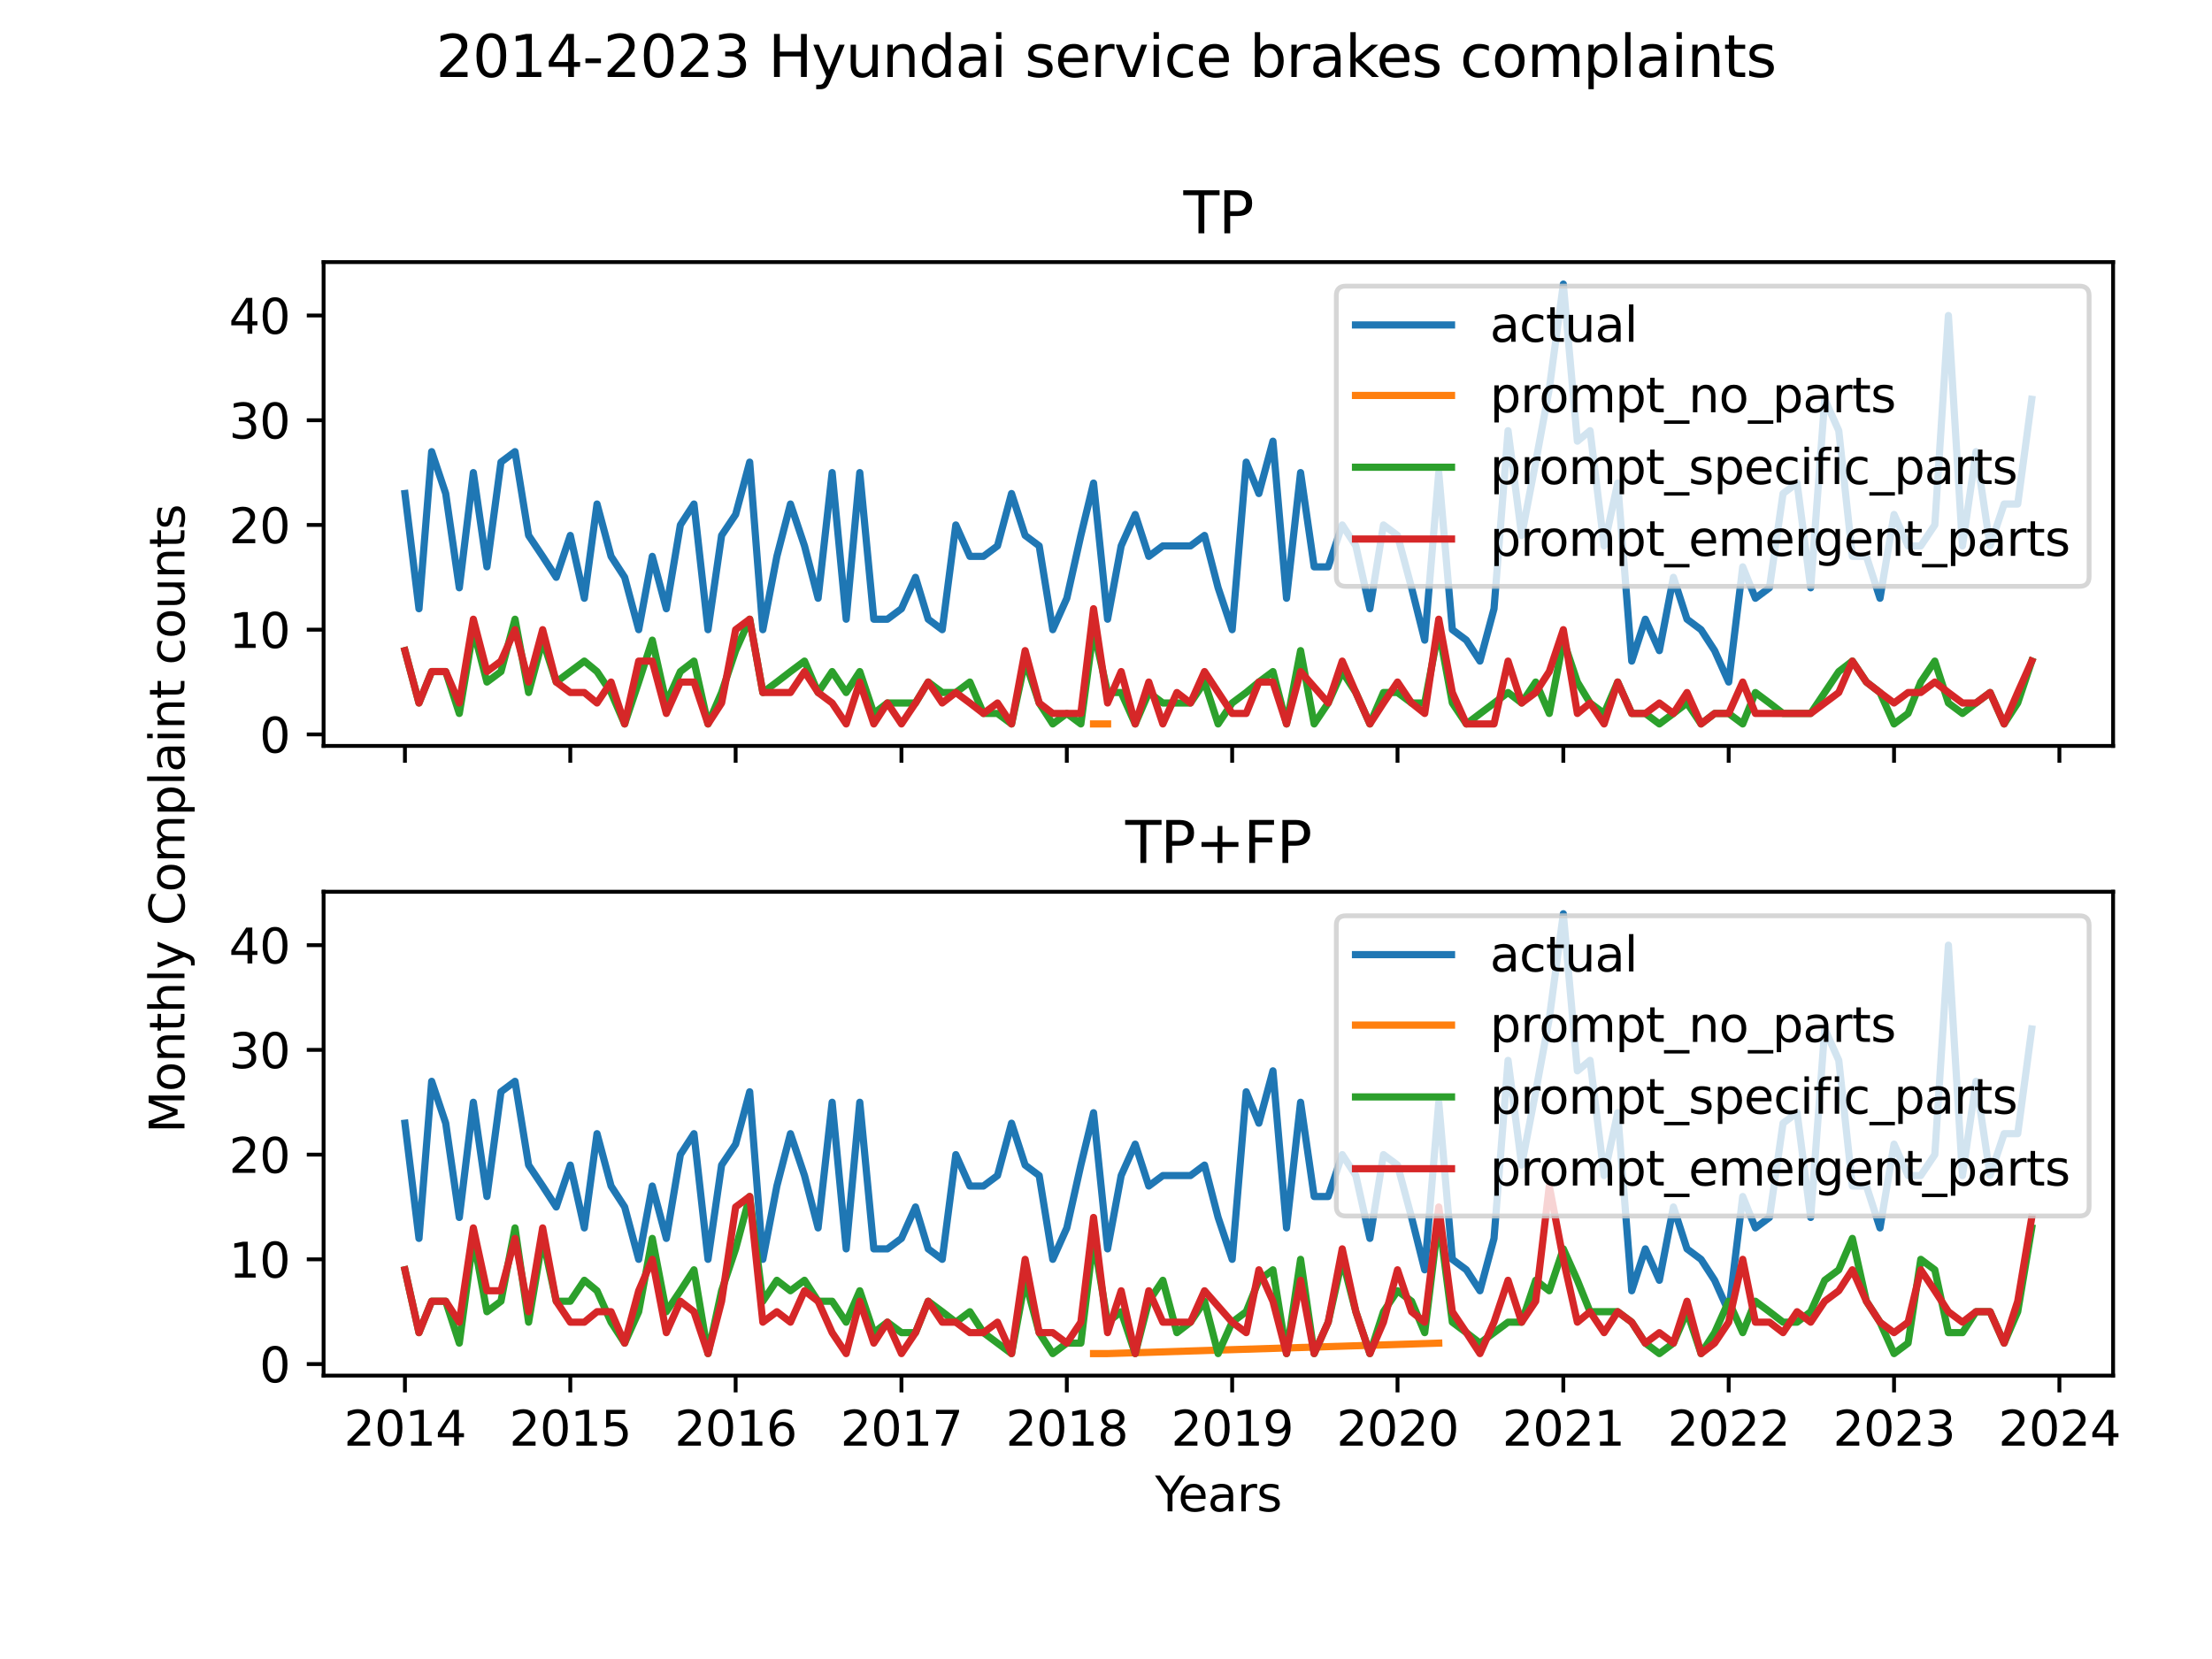 <?xml version="1.0" encoding="utf-8" standalone="no"?>
<!DOCTYPE svg PUBLIC "-//W3C//DTD SVG 1.1//EN"
  "http://www.w3.org/Graphics/SVG/1.1/DTD/svg11.dtd">
<svg xmlns:xlink="http://www.w3.org/1999/xlink" width="460.8pt" height="345.6pt" viewBox="0 0 460.8 345.6" xmlns="http://www.w3.org/2000/svg" version="1.1">
 <defs>
  <style type="text/css">*{stroke-linejoin: round; stroke-linecap: butt}</style>
 </defs>
 <g id="figure_1">
  <g id="patch_1">
   <path d="M 0 345.6 
L 460.8 345.6 
L 460.8 0 
L 0 0 
z
" style="fill: #ffffff"/>
  </g>
  <g id="axes_1">
   <g id="patch_2">
    <path d="M 67.41 155.39 
L 440.198 155.39 
L 440.198 54.6 
L 67.41 54.6 
z
" style="fill: #ffffff"/>
   </g>
   <g id="matplotlib.axis_1">
    <g id="xtick_1">
     <g id="line2d_1">
      <defs>
       <path id="m5550941432" d="M 0 0 
L 0 3.5 
" style="stroke: #000000; stroke-width: 0.8"/>
      </defs>
      <g>
       <use xlink:href="#m5550941432" x="84.355" y="155.39" style="stroke: #000000; stroke-width: 0.8"/>
      </g>
     </g>
    </g>
    <g id="xtick_2">
     <g id="line2d_2">
      <g>
       <use xlink:href="#m5550941432" x="118.802" y="155.39" style="stroke: #000000; stroke-width: 0.8"/>
      </g>
     </g>
    </g>
    <g id="xtick_3">
     <g id="line2d_3">
      <g>
       <use xlink:href="#m5550941432" x="153.248" y="155.39" style="stroke: #000000; stroke-width: 0.8"/>
      </g>
     </g>
    </g>
    <g id="xtick_4">
     <g id="line2d_4">
      <g>
       <use xlink:href="#m5550941432" x="187.789" y="155.39" style="stroke: #000000; stroke-width: 0.8"/>
      </g>
     </g>
    </g>
    <g id="xtick_5">
     <g id="line2d_5">
      <g>
       <use xlink:href="#m5550941432" x="222.236" y="155.39" style="stroke: #000000; stroke-width: 0.8"/>
      </g>
     </g>
    </g>
    <g id="xtick_6">
     <g id="line2d_6">
      <g>
       <use xlink:href="#m5550941432" x="256.682" y="155.39" style="stroke: #000000; stroke-width: 0.8"/>
      </g>
     </g>
    </g>
    <g id="xtick_7">
     <g id="line2d_7">
      <g>
       <use xlink:href="#m5550941432" x="291.129" y="155.39" style="stroke: #000000; stroke-width: 0.8"/>
      </g>
     </g>
    </g>
    <g id="xtick_8">
     <g id="line2d_8">
      <g>
       <use xlink:href="#m5550941432" x="325.67" y="155.39" style="stroke: #000000; stroke-width: 0.8"/>
      </g>
     </g>
    </g>
    <g id="xtick_9">
     <g id="line2d_9">
      <g>
       <use xlink:href="#m5550941432" x="360.117" y="155.39" style="stroke: #000000; stroke-width: 0.8"/>
      </g>
     </g>
    </g>
    <g id="xtick_10">
     <g id="line2d_10">
      <g>
       <use xlink:href="#m5550941432" x="394.563" y="155.39" style="stroke: #000000; stroke-width: 0.8"/>
      </g>
     </g>
    </g>
    <g id="xtick_11">
     <g id="line2d_11">
      <g>
       <use xlink:href="#m5550941432" x="429.01" y="155.39" style="stroke: #000000; stroke-width: 0.8"/>
      </g>
     </g>
    </g>
   </g>
   <g id="matplotlib.axis_2">
    <g id="ytick_1">
     <g id="line2d_12">
      <defs>
       <path id="mb5e0b2688e" d="M 0 0 
L -3.5 0 
" style="stroke: #000000; stroke-width: 0.8"/>
      </defs>
      <g>
       <use xlink:href="#mb5e0b2688e" x="67.41" y="152.99" style="stroke: #000000; stroke-width: 0.8"/>
      </g>
     </g>
     <g id="text_1">
      <!-- 0 -->
      <g transform="translate(54.047 156.789) scale(0.1 -0.1)">
       <defs>
        <path id="DejaVuSans-30" d="M 2034 4250 
Q 1547 4250 1301 3770 
Q 1056 3291 1056 2328 
Q 1056 1369 1301 889 
Q 1547 409 2034 409 
Q 2525 409 2770 889 
Q 3016 1369 3016 2328 
Q 3016 3291 2770 3770 
Q 2525 4250 2034 4250 
z
M 2034 4750 
Q 2819 4750 3233 4129 
Q 3647 3509 3647 2328 
Q 3647 1150 3233 529 
Q 2819 -91 2034 -91 
Q 1250 -91 836 529 
Q 422 1150 422 2328 
Q 422 3509 836 4129 
Q 1250 4750 2034 4750 
z
" transform="scale(0.016)"/>
       </defs>
       <use xlink:href="#DejaVuSans-30"/>
      </g>
     </g>
    </g>
    <g id="ytick_2">
     <g id="line2d_13">
      <g>
       <use xlink:href="#mb5e0b2688e" x="67.41" y="131.174" style="stroke: #000000; stroke-width: 0.8"/>
      </g>
     </g>
     <g id="text_2">
      <!-- 10 -->
      <g transform="translate(47.685 134.973) scale(0.1 -0.1)">
       <defs>
        <path id="DejaVuSans-31" d="M 794 531 
L 1825 531 
L 1825 4091 
L 703 3866 
L 703 4441 
L 1819 4666 
L 2450 4666 
L 2450 531 
L 3481 531 
L 3481 0 
L 794 0 
L 794 531 
z
" transform="scale(0.016)"/>
       </defs>
       <use xlink:href="#DejaVuSans-31"/>
       <use xlink:href="#DejaVuSans-30" x="63.623"/>
      </g>
     </g>
    </g>
    <g id="ytick_3">
     <g id="line2d_14">
      <g>
       <use xlink:href="#mb5e0b2688e" x="67.41" y="109.358" style="stroke: #000000; stroke-width: 0.8"/>
      </g>
     </g>
     <g id="text_3">
      <!-- 20 -->
      <g transform="translate(47.685 113.157) scale(0.1 -0.1)">
       <defs>
        <path id="DejaVuSans-32" d="M 1228 531 
L 3431 531 
L 3431 0 
L 469 0 
L 469 531 
Q 828 903 1448 1529 
Q 2069 2156 2228 2338 
Q 2531 2678 2651 2914 
Q 2772 3150 2772 3378 
Q 2772 3750 2511 3984 
Q 2250 4219 1831 4219 
Q 1534 4219 1204 4116 
Q 875 4013 500 3803 
L 500 4441 
Q 881 4594 1212 4672 
Q 1544 4750 1819 4750 
Q 2544 4750 2975 4387 
Q 3406 4025 3406 3419 
Q 3406 3131 3298 2873 
Q 3191 2616 2906 2266 
Q 2828 2175 2409 1742 
Q 1991 1309 1228 531 
z
" transform="scale(0.016)"/>
       </defs>
       <use xlink:href="#DejaVuSans-32"/>
       <use xlink:href="#DejaVuSans-30" x="63.623"/>
      </g>
     </g>
    </g>
    <g id="ytick_4">
     <g id="line2d_15">
      <g>
       <use xlink:href="#mb5e0b2688e" x="67.41" y="87.542" style="stroke: #000000; stroke-width: 0.8"/>
      </g>
     </g>
     <g id="text_4">
      <!-- 30 -->
      <g transform="translate(47.685 91.341) scale(0.1 -0.1)">
       <defs>
        <path id="DejaVuSans-33" d="M 2597 2516 
Q 3050 2419 3304 2112 
Q 3559 1806 3559 1356 
Q 3559 666 3084 287 
Q 2609 -91 1734 -91 
Q 1441 -91 1130 -33 
Q 819 25 488 141 
L 488 750 
Q 750 597 1062 519 
Q 1375 441 1716 441 
Q 2309 441 2620 675 
Q 2931 909 2931 1356 
Q 2931 1769 2642 2001 
Q 2353 2234 1838 2234 
L 1294 2234 
L 1294 2753 
L 1863 2753 
Q 2328 2753 2575 2939 
Q 2822 3125 2822 3475 
Q 2822 3834 2567 4026 
Q 2313 4219 1838 4219 
Q 1578 4219 1281 4162 
Q 984 4106 628 3988 
L 628 4550 
Q 988 4650 1302 4700 
Q 1616 4750 1894 4750 
Q 2613 4750 3031 4423 
Q 3450 4097 3450 3541 
Q 3450 3153 3228 2886 
Q 3006 2619 2597 2516 
z
" transform="scale(0.016)"/>
       </defs>
       <use xlink:href="#DejaVuSans-33"/>
       <use xlink:href="#DejaVuSans-30" x="63.623"/>
      </g>
     </g>
    </g>
    <g id="ytick_5">
     <g id="line2d_16">
      <g>
       <use xlink:href="#mb5e0b2688e" x="67.41" y="65.726" style="stroke: #000000; stroke-width: 0.8"/>
      </g>
     </g>
     <g id="text_5">
      <!-- 40 -->
      <g transform="translate(47.685 69.525) scale(0.1 -0.1)">
       <defs>
        <path id="DejaVuSans-34" d="M 2419 4116 
L 825 1625 
L 2419 1625 
L 2419 4116 
z
M 2253 4666 
L 3047 4666 
L 3047 1625 
L 3713 1625 
L 3713 1100 
L 3047 1100 
L 3047 0 
L 2419 0 
L 2419 1100 
L 313 1100 
L 313 1709 
L 2253 4666 
z
" transform="scale(0.016)"/>
       </defs>
       <use xlink:href="#DejaVuSans-34"/>
       <use xlink:href="#DejaVuSans-30" x="63.623"/>
      </g>
     </g>
    </g>
   </g>
   <g id="line2d_17">
    <path d="M 84.355 102.813 
L 87.281 126.811 
L 89.923 94.087 
L 92.849 102.813 
L 95.68 122.448 
L 98.605 98.45 
L 101.437 118.085 
L 104.362 96.269 
L 107.288 94.087 
L 110.119 111.54 
L 113.045 115.903 
L 115.876 120.266 
L 118.802 111.54 
L 121.727 124.629 
L 124.37 104.995 
L 127.295 115.903 
L 130.126 120.266 
L 133.052 131.174 
L 135.883 115.903 
L 138.809 126.811 
L 141.734 109.358 
L 144.566 104.995 
L 147.491 131.174 
L 150.323 111.54 
L 153.248 107.177 
L 156.174 96.269 
L 158.911 131.174 
L 161.836 115.903 
L 164.667 104.995 
L 167.593 113.721 
L 170.424 124.629 
L 173.35 98.45 
L 176.275 128.993 
L 179.107 98.45 
L 182.032 128.993 
L 184.864 128.993 
L 187.789 126.811 
L 190.715 120.266 
L 193.357 128.993 
L 196.283 131.174 
L 199.114 109.358 
L 202.04 115.903 
L 204.871 115.903 
L 207.796 113.721 
L 210.722 102.813 
L 213.553 111.54 
L 216.479 113.721 
L 219.31 131.174 
L 222.236 124.629 
L 225.161 111.54 
L 227.804 100.632 
L 230.729 128.993 
L 233.561 113.721 
L 236.486 107.177 
L 239.317 115.903 
L 242.243 113.721 
L 245.169 113.721 
L 248 113.721 
L 250.926 111.54 
L 253.757 122.448 
L 256.682 131.174 
L 259.608 96.269 
L 262.25 102.813 
L 265.176 91.905 
L 268.007 124.629 
L 270.933 98.45 
L 273.764 118.085 
L 276.69 118.085 
L 279.615 109.358 
L 282.447 113.721 
L 285.372 126.811 
L 288.203 109.358 
L 291.129 111.54 
L 294.055 122.448 
L 296.791 133.356 
L 299.717 98.45 
L 302.548 131.174 
L 305.474 133.356 
L 308.305 137.719 
L 311.231 126.811 
L 314.156 89.724 
L 316.988 111.54 
L 319.913 96.269 
L 322.744 80.997 
L 325.67 59.181 
L 328.596 91.905 
L 331.238 89.724 
L 334.164 113.721 
L 336.995 100.632 
L 339.92 137.719 
L 342.752 128.993 
L 345.677 135.537 
L 348.603 120.266 
L 351.434 128.993 
L 354.36 131.174 
L 357.191 135.537 
L 360.117 142.082 
L 363.042 118.085 
L 365.685 124.629 
L 368.61 122.448 
L 371.441 102.813 
L 374.367 100.632 
L 377.198 122.448 
L 380.124 83.179 
L 383.05 89.724 
L 385.881 115.903 
L 388.806 115.903 
L 391.638 124.629 
L 394.563 107.177 
L 397.489 113.721 
L 400.131 113.721 
L 403.057 109.358 
L 405.888 65.726 
L 408.814 113.721 
L 411.645 94.087 
L 414.571 113.721 
L 417.496 104.995 
L 420.327 104.995 
L 423.253 83.179 
" clip-path="url(#pfc7f8d6945)" style="fill: none; stroke: #1f77b4; stroke-width: 1.5; stroke-linecap: square"/>
   </g>
   <g id="line2d_18">
    <path d="M 227.804 150.809 
L 230.729 150.809 
" clip-path="url(#pfc7f8d6945)" style="fill: none; stroke: #ff7f0e; stroke-width: 1.5; stroke-linecap: square"/>
   </g>
   <g id="line2d_19">
    <path d="M 84.355 135.537 
L 87.281 146.445 
L 89.923 139.901 
L 92.849 139.901 
L 95.68 148.627 
L 98.605 131.174 
L 101.437 142.082 
L 104.362 139.901 
L 107.288 128.993 
L 110.119 144.264 
L 113.045 133.356 
L 115.876 142.082 
L 118.802 139.901 
L 121.727 137.719 
L 124.37 139.901 
L 127.295 144.264 
L 130.126 150.809 
L 133.052 142.082 
L 135.883 133.356 
L 138.809 146.445 
L 141.734 139.901 
L 144.566 137.719 
L 147.491 150.809 
L 150.323 144.264 
L 153.248 135.537 
L 156.174 128.993 
L 158.911 144.264 
L 161.836 142.082 
L 164.667 139.901 
L 167.593 137.719 
L 170.424 144.264 
L 173.35 139.901 
L 176.275 144.264 
L 179.107 139.901 
L 182.032 148.627 
L 184.864 146.445 
L 187.789 146.445 
L 190.715 146.445 
L 193.357 142.082 
L 196.283 144.264 
L 199.114 144.264 
L 202.04 142.082 
L 204.871 148.627 
L 207.796 148.627 
L 210.722 150.809 
L 213.553 137.719 
L 216.479 146.445 
L 219.31 150.809 
L 222.236 148.627 
L 225.161 150.809 
L 227.804 131.174 
L 230.729 144.264 
L 233.561 144.264 
L 236.486 150.809 
L 239.317 144.264 
L 242.243 146.445 
L 245.169 146.445 
L 248 146.445 
L 250.926 142.082 
L 253.757 150.809 
L 256.682 146.445 
L 259.608 144.264 
L 262.25 142.082 
L 265.176 139.901 
L 268.007 150.809 
L 270.933 135.537 
L 273.764 150.809 
L 276.69 146.445 
L 279.615 139.901 
L 282.447 144.264 
L 285.372 150.809 
L 288.203 144.264 
L 291.129 144.264 
L 294.055 146.445 
L 296.791 146.445 
L 299.717 131.174 
L 302.548 146.445 
L 305.474 150.809 
L 314.156 144.264 
L 316.988 146.445 
L 319.913 142.082 
L 322.744 148.627 
L 325.67 133.356 
L 328.596 142.082 
L 331.238 146.445 
L 334.164 148.627 
L 336.995 142.082 
L 339.92 148.627 
L 342.752 148.627 
L 345.677 150.809 
L 348.603 148.627 
L 351.434 146.445 
L 354.36 150.809 
L 357.191 148.627 
L 360.117 148.627 
L 363.042 150.809 
L 365.685 144.264 
L 368.61 146.445 
L 371.441 148.627 
L 374.367 148.627 
L 377.198 148.627 
L 380.124 144.264 
L 383.05 139.901 
L 385.881 137.719 
L 388.806 142.082 
L 391.638 144.264 
L 394.563 150.809 
L 397.489 148.627 
L 400.131 142.082 
L 403.057 137.719 
L 405.888 146.445 
L 408.814 148.627 
L 411.645 146.445 
L 414.571 144.264 
L 417.496 150.809 
L 420.327 146.445 
L 423.253 137.719 
" clip-path="url(#pfc7f8d6945)" style="fill: none; stroke: #2ca02c; stroke-width: 1.5; stroke-linecap: square"/>
   </g>
   <g id="line2d_20">
    <path d="M 84.355 135.537 
L 87.281 146.445 
L 89.923 139.901 
L 92.849 139.901 
L 95.68 146.445 
L 98.605 128.993 
L 101.437 139.901 
L 104.362 137.719 
L 107.288 131.174 
L 110.119 142.082 
L 113.045 131.174 
L 115.876 142.082 
L 118.802 144.264 
L 121.727 144.264 
L 124.37 146.445 
L 127.295 142.082 
L 130.126 150.809 
L 133.052 137.719 
L 135.883 137.719 
L 138.809 148.627 
L 141.734 142.082 
L 144.566 142.082 
L 147.491 150.809 
L 150.323 146.445 
L 153.248 131.174 
L 156.174 128.993 
L 158.911 144.264 
L 161.836 144.264 
L 164.667 144.264 
L 167.593 139.901 
L 170.424 144.264 
L 173.35 146.445 
L 176.275 150.809 
L 179.107 142.082 
L 182.032 150.809 
L 184.864 146.445 
L 187.789 150.809 
L 190.715 146.445 
L 193.357 142.082 
L 196.283 146.445 
L 199.114 144.264 
L 202.04 146.445 
L 204.871 148.627 
L 207.796 146.445 
L 210.722 150.809 
L 213.553 135.537 
L 216.479 146.445 
L 219.31 148.627 
L 222.236 148.627 
L 225.161 148.627 
L 227.804 126.811 
L 230.729 146.445 
L 233.561 139.901 
L 236.486 150.809 
L 239.317 142.082 
L 242.243 150.809 
L 245.169 144.264 
L 248 146.445 
L 250.926 139.901 
L 256.682 148.627 
L 259.608 148.627 
L 262.25 142.082 
L 265.176 142.082 
L 268.007 150.809 
L 270.933 139.901 
L 276.69 146.445 
L 279.615 137.719 
L 282.447 144.264 
L 285.372 150.809 
L 288.203 146.445 
L 291.129 142.082 
L 294.055 146.445 
L 296.791 148.627 
L 299.717 128.993 
L 302.548 144.264 
L 305.474 150.809 
L 311.231 150.809 
L 314.156 137.719 
L 316.988 146.445 
L 319.913 144.264 
L 322.744 139.901 
L 325.67 131.174 
L 328.596 148.627 
L 331.238 146.445 
L 334.164 150.809 
L 336.995 142.082 
L 339.92 148.627 
L 342.752 148.627 
L 345.677 146.445 
L 348.603 148.627 
L 351.434 144.264 
L 354.36 150.809 
L 357.191 148.627 
L 360.117 148.627 
L 363.042 142.082 
L 365.685 148.627 
L 368.61 148.627 
L 371.441 148.627 
L 374.367 148.627 
L 377.198 148.627 
L 380.124 146.445 
L 383.05 144.264 
L 385.881 137.719 
L 388.806 142.082 
L 391.638 144.264 
L 394.563 146.445 
L 397.489 144.264 
L 400.131 144.264 
L 403.057 142.082 
L 405.888 144.264 
L 408.814 146.445 
L 411.645 146.445 
L 414.571 144.264 
L 417.496 150.809 
L 420.327 144.264 
L 423.253 137.719 
" clip-path="url(#pfc7f8d6945)" style="fill: none; stroke: #d62728; stroke-width: 1.5; stroke-linecap: square"/>
   </g>
   <g id="patch_3">
    <path d="M 67.41 155.39 
L 67.41 54.6 
" style="fill: none; stroke: #000000; stroke-width: 0.8; stroke-linejoin: miter; stroke-linecap: square"/>
   </g>
   <g id="patch_4">
    <path d="M 440.198 155.39 
L 440.198 54.6 
" style="fill: none; stroke: #000000; stroke-width: 0.8; stroke-linejoin: miter; stroke-linecap: square"/>
   </g>
   <g id="patch_5">
    <path d="M 67.41 155.39 
L 440.198 155.39 
" style="fill: none; stroke: #000000; stroke-width: 0.8; stroke-linejoin: miter; stroke-linecap: square"/>
   </g>
   <g id="patch_6">
    <path d="M 67.41 54.6 
L 440.198 54.6 
" style="fill: none; stroke: #000000; stroke-width: 0.8; stroke-linejoin: miter; stroke-linecap: square"/>
   </g>
   <g id="text_6">
    <!-- TP -->
    <g transform="translate(246.521 48.6) scale(0.12 -0.12)">
     <defs>
      <path id="DejaVuSans-54" d="M -19 4666 
L 3928 4666 
L 3928 4134 
L 2272 4134 
L 2272 0 
L 1638 0 
L 1638 4134 
L -19 4134 
L -19 4666 
z
" transform="scale(0.016)"/>
      <path id="DejaVuSans-50" d="M 1259 4147 
L 1259 2394 
L 2053 2394 
Q 2494 2394 2734 2622 
Q 2975 2850 2975 3272 
Q 2975 3691 2734 3919 
Q 2494 4147 2053 4147 
L 1259 4147 
z
M 628 4666 
L 2053 4666 
Q 2838 4666 3239 4311 
Q 3641 3956 3641 3272 
Q 3641 2581 3239 2228 
Q 2838 1875 2053 1875 
L 1259 1875 
L 1259 0 
L 628 0 
L 628 4666 
z
" transform="scale(0.016)"/>
     </defs>
     <use xlink:href="#DejaVuSans-54"/>
     <use xlink:href="#DejaVuSans-50" x="61.084"/>
    </g>
   </g>
   <g id="legend_1">
    <g id="patch_7">
     <path d="M 280.376 122.147 
L 433.198 122.147 
Q 435.198 122.147 435.198 120.147 
L 435.198 61.6 
Q 435.198 59.6 433.198 59.6 
L 280.376 59.6 
Q 278.376 59.6 278.376 61.6 
L 278.376 120.147 
Q 278.376 122.147 280.376 122.147 
z
" style="fill: #ffffff; opacity: 0.8; stroke: #cccccc; stroke-linejoin: miter"/>
    </g>
    <g id="line2d_21">
     <path d="M 282.376 67.698 
L 292.376 67.698 
L 302.376 67.698 
" style="fill: none; stroke: #1f77b4; stroke-width: 1.5; stroke-linecap: square"/>
    </g>
    <g id="text_7">
     <!-- actual -->
     <g transform="translate(310.376 71.198) scale(0.1 -0.1)">
      <defs>
       <path id="DejaVuSans-61" d="M 2194 1759 
Q 1497 1759 1228 1600 
Q 959 1441 959 1056 
Q 959 750 1161 570 
Q 1363 391 1709 391 
Q 2188 391 2477 730 
Q 2766 1069 2766 1631 
L 2766 1759 
L 2194 1759 
z
M 3341 1997 
L 3341 0 
L 2766 0 
L 2766 531 
Q 2569 213 2275 61 
Q 1981 -91 1556 -91 
Q 1019 -91 701 211 
Q 384 513 384 1019 
Q 384 1609 779 1909 
Q 1175 2209 1959 2209 
L 2766 2209 
L 2766 2266 
Q 2766 2663 2505 2880 
Q 2244 3097 1772 3097 
Q 1472 3097 1187 3025 
Q 903 2953 641 2809 
L 641 3341 
Q 956 3463 1253 3523 
Q 1550 3584 1831 3584 
Q 2591 3584 2966 3190 
Q 3341 2797 3341 1997 
z
" transform="scale(0.016)"/>
       <path id="DejaVuSans-63" d="M 3122 3366 
L 3122 2828 
Q 2878 2963 2633 3030 
Q 2388 3097 2138 3097 
Q 1578 3097 1268 2742 
Q 959 2388 959 1747 
Q 959 1106 1268 751 
Q 1578 397 2138 397 
Q 2388 397 2633 464 
Q 2878 531 3122 666 
L 3122 134 
Q 2881 22 2623 -34 
Q 2366 -91 2075 -91 
Q 1284 -91 818 406 
Q 353 903 353 1747 
Q 353 2603 823 3093 
Q 1294 3584 2113 3584 
Q 2378 3584 2631 3529 
Q 2884 3475 3122 3366 
z
" transform="scale(0.016)"/>
       <path id="DejaVuSans-74" d="M 1172 4494 
L 1172 3500 
L 2356 3500 
L 2356 3053 
L 1172 3053 
L 1172 1153 
Q 1172 725 1289 603 
Q 1406 481 1766 481 
L 2356 481 
L 2356 0 
L 1766 0 
Q 1100 0 847 248 
Q 594 497 594 1153 
L 594 3053 
L 172 3053 
L 172 3500 
L 594 3500 
L 594 4494 
L 1172 4494 
z
" transform="scale(0.016)"/>
       <path id="DejaVuSans-75" d="M 544 1381 
L 544 3500 
L 1119 3500 
L 1119 1403 
Q 1119 906 1312 657 
Q 1506 409 1894 409 
Q 2359 409 2629 706 
Q 2900 1003 2900 1516 
L 2900 3500 
L 3475 3500 
L 3475 0 
L 2900 0 
L 2900 538 
Q 2691 219 2414 64 
Q 2138 -91 1772 -91 
Q 1169 -91 856 284 
Q 544 659 544 1381 
z
M 1991 3584 
L 1991 3584 
z
" transform="scale(0.016)"/>
       <path id="DejaVuSans-6c" d="M 603 4863 
L 1178 4863 
L 1178 0 
L 603 0 
L 603 4863 
z
" transform="scale(0.016)"/>
      </defs>
      <use xlink:href="#DejaVuSans-61"/>
      <use xlink:href="#DejaVuSans-63" x="61.279"/>
      <use xlink:href="#DejaVuSans-74" x="116.26"/>
      <use xlink:href="#DejaVuSans-75" x="155.469"/>
      <use xlink:href="#DejaVuSans-61" x="218.848"/>
      <use xlink:href="#DejaVuSans-6c" x="280.127"/>
     </g>
    </g>
    <g id="line2d_22">
     <path d="M 282.376 82.377 
L 292.376 82.377 
L 302.376 82.377 
" style="fill: none; stroke: #ff7f0e; stroke-width: 1.5; stroke-linecap: square"/>
    </g>
    <g id="text_8">
     <!-- prompt_no_parts -->
     <g transform="translate(310.376 85.877) scale(0.1 -0.1)">
      <defs>
       <path id="DejaVuSans-70" d="M 1159 525 
L 1159 -1331 
L 581 -1331 
L 581 3500 
L 1159 3500 
L 1159 2969 
Q 1341 3281 1617 3432 
Q 1894 3584 2278 3584 
Q 2916 3584 3314 3078 
Q 3713 2572 3713 1747 
Q 3713 922 3314 415 
Q 2916 -91 2278 -91 
Q 1894 -91 1617 61 
Q 1341 213 1159 525 
z
M 3116 1747 
Q 3116 2381 2855 2742 
Q 2594 3103 2138 3103 
Q 1681 3103 1420 2742 
Q 1159 2381 1159 1747 
Q 1159 1113 1420 752 
Q 1681 391 2138 391 
Q 2594 391 2855 752 
Q 3116 1113 3116 1747 
z
" transform="scale(0.016)"/>
       <path id="DejaVuSans-72" d="M 2631 2963 
Q 2534 3019 2420 3045 
Q 2306 3072 2169 3072 
Q 1681 3072 1420 2755 
Q 1159 2438 1159 1844 
L 1159 0 
L 581 0 
L 581 3500 
L 1159 3500 
L 1159 2956 
Q 1341 3275 1631 3429 
Q 1922 3584 2338 3584 
Q 2397 3584 2469 3576 
Q 2541 3569 2628 3553 
L 2631 2963 
z
" transform="scale(0.016)"/>
       <path id="DejaVuSans-6f" d="M 1959 3097 
Q 1497 3097 1228 2736 
Q 959 2375 959 1747 
Q 959 1119 1226 758 
Q 1494 397 1959 397 
Q 2419 397 2687 759 
Q 2956 1122 2956 1747 
Q 2956 2369 2687 2733 
Q 2419 3097 1959 3097 
z
M 1959 3584 
Q 2709 3584 3137 3096 
Q 3566 2609 3566 1747 
Q 3566 888 3137 398 
Q 2709 -91 1959 -91 
Q 1206 -91 779 398 
Q 353 888 353 1747 
Q 353 2609 779 3096 
Q 1206 3584 1959 3584 
z
" transform="scale(0.016)"/>
       <path id="DejaVuSans-6d" d="M 3328 2828 
Q 3544 3216 3844 3400 
Q 4144 3584 4550 3584 
Q 5097 3584 5394 3201 
Q 5691 2819 5691 2113 
L 5691 0 
L 5113 0 
L 5113 2094 
Q 5113 2597 4934 2840 
Q 4756 3084 4391 3084 
Q 3944 3084 3684 2787 
Q 3425 2491 3425 1978 
L 3425 0 
L 2847 0 
L 2847 2094 
Q 2847 2600 2669 2842 
Q 2491 3084 2119 3084 
Q 1678 3084 1418 2786 
Q 1159 2488 1159 1978 
L 1159 0 
L 581 0 
L 581 3500 
L 1159 3500 
L 1159 2956 
Q 1356 3278 1631 3431 
Q 1906 3584 2284 3584 
Q 2666 3584 2933 3390 
Q 3200 3197 3328 2828 
z
" transform="scale(0.016)"/>
       <path id="DejaVuSans-5f" d="M 3263 -1063 
L 3263 -1509 
L -63 -1509 
L -63 -1063 
L 3263 -1063 
z
" transform="scale(0.016)"/>
       <path id="DejaVuSans-6e" d="M 3513 2113 
L 3513 0 
L 2938 0 
L 2938 2094 
Q 2938 2591 2744 2837 
Q 2550 3084 2163 3084 
Q 1697 3084 1428 2787 
Q 1159 2491 1159 1978 
L 1159 0 
L 581 0 
L 581 3500 
L 1159 3500 
L 1159 2956 
Q 1366 3272 1645 3428 
Q 1925 3584 2291 3584 
Q 2894 3584 3203 3211 
Q 3513 2838 3513 2113 
z
" transform="scale(0.016)"/>
       <path id="DejaVuSans-73" d="M 2834 3397 
L 2834 2853 
Q 2591 2978 2328 3040 
Q 2066 3103 1784 3103 
Q 1356 3103 1142 2972 
Q 928 2841 928 2578 
Q 928 2378 1081 2264 
Q 1234 2150 1697 2047 
L 1894 2003 
Q 2506 1872 2764 1633 
Q 3022 1394 3022 966 
Q 3022 478 2636 193 
Q 2250 -91 1575 -91 
Q 1294 -91 989 -36 
Q 684 19 347 128 
L 347 722 
Q 666 556 975 473 
Q 1284 391 1588 391 
Q 1994 391 2212 530 
Q 2431 669 2431 922 
Q 2431 1156 2273 1281 
Q 2116 1406 1581 1522 
L 1381 1569 
Q 847 1681 609 1914 
Q 372 2147 372 2553 
Q 372 3047 722 3315 
Q 1072 3584 1716 3584 
Q 2034 3584 2315 3537 
Q 2597 3491 2834 3397 
z
" transform="scale(0.016)"/>
      </defs>
      <use xlink:href="#DejaVuSans-70"/>
      <use xlink:href="#DejaVuSans-72" x="63.477"/>
      <use xlink:href="#DejaVuSans-6f" x="102.34"/>
      <use xlink:href="#DejaVuSans-6d" x="163.521"/>
      <use xlink:href="#DejaVuSans-70" x="260.934"/>
      <use xlink:href="#DejaVuSans-74" x="324.41"/>
      <use xlink:href="#DejaVuSans-5f" x="363.619"/>
      <use xlink:href="#DejaVuSans-6e" x="413.619"/>
      <use xlink:href="#DejaVuSans-6f" x="476.998"/>
      <use xlink:href="#DejaVuSans-5f" x="538.18"/>
      <use xlink:href="#DejaVuSans-70" x="588.18"/>
      <use xlink:href="#DejaVuSans-61" x="651.656"/>
      <use xlink:href="#DejaVuSans-72" x="712.936"/>
      <use xlink:href="#DejaVuSans-74" x="754.049"/>
      <use xlink:href="#DejaVuSans-73" x="793.258"/>
     </g>
    </g>
    <g id="line2d_23">
     <path d="M 282.376 97.333 
L 292.376 97.333 
L 302.376 97.333 
" style="fill: none; stroke: #2ca02c; stroke-width: 1.5; stroke-linecap: square"/>
    </g>
    <g id="text_9">
     <!-- prompt_specific_parts -->
     <g transform="translate(310.376 100.833) scale(0.1 -0.1)">
      <defs>
       <path id="DejaVuSans-65" d="M 3597 1894 
L 3597 1613 
L 953 1613 
Q 991 1019 1311 708 
Q 1631 397 2203 397 
Q 2534 397 2845 478 
Q 3156 559 3463 722 
L 3463 178 
Q 3153 47 2828 -22 
Q 2503 -91 2169 -91 
Q 1331 -91 842 396 
Q 353 884 353 1716 
Q 353 2575 817 3079 
Q 1281 3584 2069 3584 
Q 2775 3584 3186 3129 
Q 3597 2675 3597 1894 
z
M 3022 2063 
Q 3016 2534 2758 2815 
Q 2500 3097 2075 3097 
Q 1594 3097 1305 2825 
Q 1016 2553 972 2059 
L 3022 2063 
z
" transform="scale(0.016)"/>
       <path id="DejaVuSans-69" d="M 603 3500 
L 1178 3500 
L 1178 0 
L 603 0 
L 603 3500 
z
M 603 4863 
L 1178 4863 
L 1178 4134 
L 603 4134 
L 603 4863 
z
" transform="scale(0.016)"/>
       <path id="DejaVuSans-66" d="M 2375 4863 
L 2375 4384 
L 1825 4384 
Q 1516 4384 1395 4259 
Q 1275 4134 1275 3809 
L 1275 3500 
L 2222 3500 
L 2222 3053 
L 1275 3053 
L 1275 0 
L 697 0 
L 697 3053 
L 147 3053 
L 147 3500 
L 697 3500 
L 697 3744 
Q 697 4328 969 4595 
Q 1241 4863 1831 4863 
L 2375 4863 
z
" transform="scale(0.016)"/>
      </defs>
      <use xlink:href="#DejaVuSans-70"/>
      <use xlink:href="#DejaVuSans-72" x="63.477"/>
      <use xlink:href="#DejaVuSans-6f" x="102.34"/>
      <use xlink:href="#DejaVuSans-6d" x="163.521"/>
      <use xlink:href="#DejaVuSans-70" x="260.934"/>
      <use xlink:href="#DejaVuSans-74" x="324.41"/>
      <use xlink:href="#DejaVuSans-5f" x="363.619"/>
      <use xlink:href="#DejaVuSans-73" x="413.619"/>
      <use xlink:href="#DejaVuSans-70" x="465.719"/>
      <use xlink:href="#DejaVuSans-65" x="529.195"/>
      <use xlink:href="#DejaVuSans-63" x="590.719"/>
      <use xlink:href="#DejaVuSans-69" x="645.699"/>
      <use xlink:href="#DejaVuSans-66" x="673.482"/>
      <use xlink:href="#DejaVuSans-69" x="708.688"/>
      <use xlink:href="#DejaVuSans-63" x="736.471"/>
      <use xlink:href="#DejaVuSans-5f" x="791.451"/>
      <use xlink:href="#DejaVuSans-70" x="841.451"/>
      <use xlink:href="#DejaVuSans-61" x="904.928"/>
      <use xlink:href="#DejaVuSans-72" x="966.207"/>
      <use xlink:href="#DejaVuSans-74" x="1007.32"/>
      <use xlink:href="#DejaVuSans-73" x="1046.529"/>
     </g>
    </g>
    <g id="line2d_24">
     <path d="M 282.376 112.289 
L 292.376 112.289 
L 302.376 112.289 
" style="fill: none; stroke: #d62728; stroke-width: 1.5; stroke-linecap: square"/>
    </g>
    <g id="text_10">
     <!-- prompt_emergent_parts -->
     <g transform="translate(310.376 115.789) scale(0.1 -0.1)">
      <defs>
       <path id="DejaVuSans-67" d="M 2906 1791 
Q 2906 2416 2648 2759 
Q 2391 3103 1925 3103 
Q 1463 3103 1205 2759 
Q 947 2416 947 1791 
Q 947 1169 1205 825 
Q 1463 481 1925 481 
Q 2391 481 2648 825 
Q 2906 1169 2906 1791 
z
M 3481 434 
Q 3481 -459 3084 -895 
Q 2688 -1331 1869 -1331 
Q 1566 -1331 1297 -1286 
Q 1028 -1241 775 -1147 
L 775 -588 
Q 1028 -725 1275 -790 
Q 1522 -856 1778 -856 
Q 2344 -856 2625 -561 
Q 2906 -266 2906 331 
L 2906 616 
Q 2728 306 2450 153 
Q 2172 0 1784 0 
Q 1141 0 747 490 
Q 353 981 353 1791 
Q 353 2603 747 3093 
Q 1141 3584 1784 3584 
Q 2172 3584 2450 3431 
Q 2728 3278 2906 2969 
L 2906 3500 
L 3481 3500 
L 3481 434 
z
" transform="scale(0.016)"/>
      </defs>
      <use xlink:href="#DejaVuSans-70"/>
      <use xlink:href="#DejaVuSans-72" x="63.477"/>
      <use xlink:href="#DejaVuSans-6f" x="102.34"/>
      <use xlink:href="#DejaVuSans-6d" x="163.521"/>
      <use xlink:href="#DejaVuSans-70" x="260.934"/>
      <use xlink:href="#DejaVuSans-74" x="324.41"/>
      <use xlink:href="#DejaVuSans-5f" x="363.619"/>
      <use xlink:href="#DejaVuSans-65" x="413.619"/>
      <use xlink:href="#DejaVuSans-6d" x="475.143"/>
      <use xlink:href="#DejaVuSans-65" x="572.555"/>
      <use xlink:href="#DejaVuSans-72" x="634.078"/>
      <use xlink:href="#DejaVuSans-67" x="673.441"/>
      <use xlink:href="#DejaVuSans-65" x="736.918"/>
      <use xlink:href="#DejaVuSans-6e" x="798.441"/>
      <use xlink:href="#DejaVuSans-74" x="861.82"/>
      <use xlink:href="#DejaVuSans-5f" x="901.029"/>
      <use xlink:href="#DejaVuSans-70" x="951.029"/>
      <use xlink:href="#DejaVuSans-61" x="1014.506"/>
      <use xlink:href="#DejaVuSans-72" x="1075.785"/>
      <use xlink:href="#DejaVuSans-74" x="1116.898"/>
      <use xlink:href="#DejaVuSans-73" x="1156.107"/>
     </g>
    </g>
   </g>
  </g>
  <g id="axes_2">
   <g id="patch_8">
    <path d="M 67.41 286.56 
L 440.198 286.56 
L 440.198 185.77 
L 67.41 185.77 
z
" style="fill: #ffffff"/>
   </g>
   <g id="matplotlib.axis_3">
    <g id="xtick_12">
     <g id="line2d_25">
      <g>
       <use xlink:href="#m5550941432" x="84.355" y="286.56" style="stroke: #000000; stroke-width: 0.8"/>
      </g>
     </g>
     <g id="text_11">
      <!-- 2014 -->
      <g transform="translate(71.63 301.158) scale(0.1 -0.1)">
       <use xlink:href="#DejaVuSans-32"/>
       <use xlink:href="#DejaVuSans-30" x="63.623"/>
       <use xlink:href="#DejaVuSans-31" x="127.246"/>
       <use xlink:href="#DejaVuSans-34" x="190.869"/>
      </g>
     </g>
    </g>
    <g id="xtick_13">
     <g id="line2d_26">
      <g>
       <use xlink:href="#m5550941432" x="118.802" y="286.56" style="stroke: #000000; stroke-width: 0.8"/>
      </g>
     </g>
     <g id="text_12">
      <!-- 2015 -->
      <g transform="translate(106.077 301.158) scale(0.1 -0.1)">
       <defs>
        <path id="DejaVuSans-35" d="M 691 4666 
L 3169 4666 
L 3169 4134 
L 1269 4134 
L 1269 2991 
Q 1406 3038 1543 3061 
Q 1681 3084 1819 3084 
Q 2600 3084 3056 2656 
Q 3513 2228 3513 1497 
Q 3513 744 3044 326 
Q 2575 -91 1722 -91 
Q 1428 -91 1123 -41 
Q 819 9 494 109 
L 494 744 
Q 775 591 1075 516 
Q 1375 441 1709 441 
Q 2250 441 2565 725 
Q 2881 1009 2881 1497 
Q 2881 1984 2565 2268 
Q 2250 2553 1709 2553 
Q 1456 2553 1204 2497 
Q 953 2441 691 2322 
L 691 4666 
z
" transform="scale(0.016)"/>
       </defs>
       <use xlink:href="#DejaVuSans-32"/>
       <use xlink:href="#DejaVuSans-30" x="63.623"/>
       <use xlink:href="#DejaVuSans-31" x="127.246"/>
       <use xlink:href="#DejaVuSans-35" x="190.869"/>
      </g>
     </g>
    </g>
    <g id="xtick_14">
     <g id="line2d_27">
      <g>
       <use xlink:href="#m5550941432" x="153.248" y="286.56" style="stroke: #000000; stroke-width: 0.8"/>
      </g>
     </g>
     <g id="text_13">
      <!-- 2016 -->
      <g transform="translate(140.523 301.158) scale(0.1 -0.1)">
       <defs>
        <path id="DejaVuSans-36" d="M 2113 2584 
Q 1688 2584 1439 2293 
Q 1191 2003 1191 1497 
Q 1191 994 1439 701 
Q 1688 409 2113 409 
Q 2538 409 2786 701 
Q 3034 994 3034 1497 
Q 3034 2003 2786 2293 
Q 2538 2584 2113 2584 
z
M 3366 4563 
L 3366 3988 
Q 3128 4100 2886 4159 
Q 2644 4219 2406 4219 
Q 1781 4219 1451 3797 
Q 1122 3375 1075 2522 
Q 1259 2794 1537 2939 
Q 1816 3084 2150 3084 
Q 2853 3084 3261 2657 
Q 3669 2231 3669 1497 
Q 3669 778 3244 343 
Q 2819 -91 2113 -91 
Q 1303 -91 875 529 
Q 447 1150 447 2328 
Q 447 3434 972 4092 
Q 1497 4750 2381 4750 
Q 2619 4750 2861 4703 
Q 3103 4656 3366 4563 
z
" transform="scale(0.016)"/>
       </defs>
       <use xlink:href="#DejaVuSans-32"/>
       <use xlink:href="#DejaVuSans-30" x="63.623"/>
       <use xlink:href="#DejaVuSans-31" x="127.246"/>
       <use xlink:href="#DejaVuSans-36" x="190.869"/>
      </g>
     </g>
    </g>
    <g id="xtick_15">
     <g id="line2d_28">
      <g>
       <use xlink:href="#m5550941432" x="187.789" y="286.56" style="stroke: #000000; stroke-width: 0.8"/>
      </g>
     </g>
     <g id="text_14">
      <!-- 2017 -->
      <g transform="translate(175.064 301.158) scale(0.1 -0.1)">
       <defs>
        <path id="DejaVuSans-37" d="M 525 4666 
L 3525 4666 
L 3525 4397 
L 1831 0 
L 1172 0 
L 2766 4134 
L 525 4134 
L 525 4666 
z
" transform="scale(0.016)"/>
       </defs>
       <use xlink:href="#DejaVuSans-32"/>
       <use xlink:href="#DejaVuSans-30" x="63.623"/>
       <use xlink:href="#DejaVuSans-31" x="127.246"/>
       <use xlink:href="#DejaVuSans-37" x="190.869"/>
      </g>
     </g>
    </g>
    <g id="xtick_16">
     <g id="line2d_29">
      <g>
       <use xlink:href="#m5550941432" x="222.236" y="286.56" style="stroke: #000000; stroke-width: 0.8"/>
      </g>
     </g>
     <g id="text_15">
      <!-- 2018 -->
      <g transform="translate(209.511 301.158) scale(0.1 -0.1)">
       <defs>
        <path id="DejaVuSans-38" d="M 2034 2216 
Q 1584 2216 1326 1975 
Q 1069 1734 1069 1313 
Q 1069 891 1326 650 
Q 1584 409 2034 409 
Q 2484 409 2743 651 
Q 3003 894 3003 1313 
Q 3003 1734 2745 1975 
Q 2488 2216 2034 2216 
z
M 1403 2484 
Q 997 2584 770 2862 
Q 544 3141 544 3541 
Q 544 4100 942 4425 
Q 1341 4750 2034 4750 
Q 2731 4750 3128 4425 
Q 3525 4100 3525 3541 
Q 3525 3141 3298 2862 
Q 3072 2584 2669 2484 
Q 3125 2378 3379 2068 
Q 3634 1759 3634 1313 
Q 3634 634 3220 271 
Q 2806 -91 2034 -91 
Q 1263 -91 848 271 
Q 434 634 434 1313 
Q 434 1759 690 2068 
Q 947 2378 1403 2484 
z
M 1172 3481 
Q 1172 3119 1398 2916 
Q 1625 2713 2034 2713 
Q 2441 2713 2670 2916 
Q 2900 3119 2900 3481 
Q 2900 3844 2670 4047 
Q 2441 4250 2034 4250 
Q 1625 4250 1398 4047 
Q 1172 3844 1172 3481 
z
" transform="scale(0.016)"/>
       </defs>
       <use xlink:href="#DejaVuSans-32"/>
       <use xlink:href="#DejaVuSans-30" x="63.623"/>
       <use xlink:href="#DejaVuSans-31" x="127.246"/>
       <use xlink:href="#DejaVuSans-38" x="190.869"/>
      </g>
     </g>
    </g>
    <g id="xtick_17">
     <g id="line2d_30">
      <g>
       <use xlink:href="#m5550941432" x="256.682" y="286.56" style="stroke: #000000; stroke-width: 0.8"/>
      </g>
     </g>
     <g id="text_16">
      <!-- 2019 -->
      <g transform="translate(243.957 301.158) scale(0.1 -0.1)">
       <defs>
        <path id="DejaVuSans-39" d="M 703 97 
L 703 672 
Q 941 559 1184 500 
Q 1428 441 1663 441 
Q 2288 441 2617 861 
Q 2947 1281 2994 2138 
Q 2813 1869 2534 1725 
Q 2256 1581 1919 1581 
Q 1219 1581 811 2004 
Q 403 2428 403 3163 
Q 403 3881 828 4315 
Q 1253 4750 1959 4750 
Q 2769 4750 3195 4129 
Q 3622 3509 3622 2328 
Q 3622 1225 3098 567 
Q 2575 -91 1691 -91 
Q 1453 -91 1209 -44 
Q 966 3 703 97 
z
M 1959 2075 
Q 2384 2075 2632 2365 
Q 2881 2656 2881 3163 
Q 2881 3666 2632 3958 
Q 2384 4250 1959 4250 
Q 1534 4250 1286 3958 
Q 1038 3666 1038 3163 
Q 1038 2656 1286 2365 
Q 1534 2075 1959 2075 
z
" transform="scale(0.016)"/>
       </defs>
       <use xlink:href="#DejaVuSans-32"/>
       <use xlink:href="#DejaVuSans-30" x="63.623"/>
       <use xlink:href="#DejaVuSans-31" x="127.246"/>
       <use xlink:href="#DejaVuSans-39" x="190.869"/>
      </g>
     </g>
    </g>
    <g id="xtick_18">
     <g id="line2d_31">
      <g>
       <use xlink:href="#m5550941432" x="291.129" y="286.56" style="stroke: #000000; stroke-width: 0.8"/>
      </g>
     </g>
     <g id="text_17">
      <!-- 2020 -->
      <g transform="translate(278.404 301.158) scale(0.1 -0.1)">
       <use xlink:href="#DejaVuSans-32"/>
       <use xlink:href="#DejaVuSans-30" x="63.623"/>
       <use xlink:href="#DejaVuSans-32" x="127.246"/>
       <use xlink:href="#DejaVuSans-30" x="190.869"/>
      </g>
     </g>
    </g>
    <g id="xtick_19">
     <g id="line2d_32">
      <g>
       <use xlink:href="#m5550941432" x="325.67" y="286.56" style="stroke: #000000; stroke-width: 0.8"/>
      </g>
     </g>
     <g id="text_18">
      <!-- 2021 -->
      <g transform="translate(312.945 301.158) scale(0.1 -0.1)">
       <use xlink:href="#DejaVuSans-32"/>
       <use xlink:href="#DejaVuSans-30" x="63.623"/>
       <use xlink:href="#DejaVuSans-32" x="127.246"/>
       <use xlink:href="#DejaVuSans-31" x="190.869"/>
      </g>
     </g>
    </g>
    <g id="xtick_20">
     <g id="line2d_33">
      <g>
       <use xlink:href="#m5550941432" x="360.117" y="286.56" style="stroke: #000000; stroke-width: 0.8"/>
      </g>
     </g>
     <g id="text_19">
      <!-- 2022 -->
      <g transform="translate(347.392 301.158) scale(0.1 -0.1)">
       <use xlink:href="#DejaVuSans-32"/>
       <use xlink:href="#DejaVuSans-30" x="63.623"/>
       <use xlink:href="#DejaVuSans-32" x="127.246"/>
       <use xlink:href="#DejaVuSans-32" x="190.869"/>
      </g>
     </g>
    </g>
    <g id="xtick_21">
     <g id="line2d_34">
      <g>
       <use xlink:href="#m5550941432" x="394.563" y="286.56" style="stroke: #000000; stroke-width: 0.8"/>
      </g>
     </g>
     <g id="text_20">
      <!-- 2023 -->
      <g transform="translate(381.838 301.158) scale(0.1 -0.1)">
       <use xlink:href="#DejaVuSans-32"/>
       <use xlink:href="#DejaVuSans-30" x="63.623"/>
       <use xlink:href="#DejaVuSans-32" x="127.246"/>
       <use xlink:href="#DejaVuSans-33" x="190.869"/>
      </g>
     </g>
    </g>
    <g id="xtick_22">
     <g id="line2d_35">
      <g>
       <use xlink:href="#m5550941432" x="429.01" y="286.56" style="stroke: #000000; stroke-width: 0.8"/>
      </g>
     </g>
     <g id="text_21">
      <!-- 2024 -->
      <g transform="translate(416.285 301.158) scale(0.1 -0.1)">
       <use xlink:href="#DejaVuSans-32"/>
       <use xlink:href="#DejaVuSans-30" x="63.623"/>
       <use xlink:href="#DejaVuSans-32" x="127.246"/>
       <use xlink:href="#DejaVuSans-34" x="190.869"/>
      </g>
     </g>
    </g>
   </g>
   <g id="matplotlib.axis_4">
    <g id="ytick_6">
     <g id="line2d_36">
      <g>
       <use xlink:href="#mb5e0b2688e" x="67.41" y="284.16" style="stroke: #000000; stroke-width: 0.8"/>
      </g>
     </g>
     <g id="text_22">
      <!-- 0 -->
      <g transform="translate(54.047 287.959) scale(0.1 -0.1)">
       <use xlink:href="#DejaVuSans-30"/>
      </g>
     </g>
    </g>
    <g id="ytick_7">
     <g id="line2d_37">
      <g>
       <use xlink:href="#mb5e0b2688e" x="67.41" y="262.344" style="stroke: #000000; stroke-width: 0.8"/>
      </g>
     </g>
     <g id="text_23">
      <!-- 10 -->
      <g transform="translate(47.685 266.143) scale(0.1 -0.1)">
       <use xlink:href="#DejaVuSans-31"/>
       <use xlink:href="#DejaVuSans-30" x="63.623"/>
      </g>
     </g>
    </g>
    <g id="ytick_8">
     <g id="line2d_38">
      <g>
       <use xlink:href="#mb5e0b2688e" x="67.41" y="240.528" style="stroke: #000000; stroke-width: 0.8"/>
      </g>
     </g>
     <g id="text_24">
      <!-- 20 -->
      <g transform="translate(47.685 244.327) scale(0.1 -0.1)">
       <use xlink:href="#DejaVuSans-32"/>
       <use xlink:href="#DejaVuSans-30" x="63.623"/>
      </g>
     </g>
    </g>
    <g id="ytick_9">
     <g id="line2d_39">
      <g>
       <use xlink:href="#mb5e0b2688e" x="67.41" y="218.712" style="stroke: #000000; stroke-width: 0.8"/>
      </g>
     </g>
     <g id="text_25">
      <!-- 30 -->
      <g transform="translate(47.685 222.511) scale(0.1 -0.1)">
       <use xlink:href="#DejaVuSans-33"/>
       <use xlink:href="#DejaVuSans-30" x="63.623"/>
      </g>
     </g>
    </g>
    <g id="ytick_10">
     <g id="line2d_40">
      <g>
       <use xlink:href="#mb5e0b2688e" x="67.41" y="196.896" style="stroke: #000000; stroke-width: 0.8"/>
      </g>
     </g>
     <g id="text_26">
      <!-- 40 -->
      <g transform="translate(47.685 200.695) scale(0.1 -0.1)">
       <use xlink:href="#DejaVuSans-34"/>
       <use xlink:href="#DejaVuSans-30" x="63.623"/>
      </g>
     </g>
    </g>
   </g>
   <g id="line2d_41">
    <path d="M 84.355 233.983 
L 87.281 257.981 
L 89.923 225.257 
L 92.849 233.983 
L 95.68 253.618 
L 98.605 229.62 
L 101.437 249.255 
L 104.362 227.439 
L 107.288 225.257 
L 110.119 242.71 
L 113.045 247.073 
L 115.876 251.436 
L 118.802 242.71 
L 121.727 255.799 
L 124.37 236.165 
L 127.295 247.073 
L 130.126 251.436 
L 133.052 262.344 
L 135.883 247.073 
L 138.809 257.981 
L 141.734 240.528 
L 144.566 236.165 
L 147.491 262.344 
L 150.323 242.71 
L 153.248 238.347 
L 156.174 227.439 
L 158.911 262.344 
L 161.836 247.073 
L 164.667 236.165 
L 167.593 244.891 
L 170.424 255.799 
L 173.35 229.62 
L 176.275 260.163 
L 179.107 229.62 
L 182.032 260.163 
L 184.864 260.163 
L 187.789 257.981 
L 190.715 251.436 
L 193.357 260.163 
L 196.283 262.344 
L 199.114 240.528 
L 202.04 247.073 
L 204.871 247.073 
L 207.796 244.891 
L 210.722 233.983 
L 213.553 242.71 
L 216.479 244.891 
L 219.31 262.344 
L 222.236 255.799 
L 225.161 242.71 
L 227.804 231.802 
L 230.729 260.163 
L 233.561 244.891 
L 236.486 238.347 
L 239.317 247.073 
L 242.243 244.891 
L 245.169 244.891 
L 248 244.891 
L 250.926 242.71 
L 253.757 253.618 
L 256.682 262.344 
L 259.608 227.439 
L 262.25 233.983 
L 265.176 223.075 
L 268.007 255.799 
L 270.933 229.62 
L 273.764 249.255 
L 276.69 249.255 
L 279.615 240.528 
L 282.447 244.891 
L 285.372 257.981 
L 288.203 240.528 
L 291.129 242.71 
L 294.055 253.618 
L 296.791 264.526 
L 299.717 229.62 
L 302.548 262.344 
L 305.474 264.526 
L 308.305 268.889 
L 311.231 257.981 
L 314.156 220.894 
L 316.988 242.71 
L 319.913 227.439 
L 322.744 212.167 
L 325.67 190.351 
L 328.596 223.075 
L 331.238 220.894 
L 334.164 244.891 
L 336.995 231.802 
L 339.92 268.889 
L 342.752 260.163 
L 345.677 266.707 
L 348.603 251.436 
L 351.434 260.163 
L 354.36 262.344 
L 357.191 266.707 
L 360.117 273.252 
L 363.042 249.255 
L 365.685 255.799 
L 368.61 253.618 
L 371.441 233.983 
L 374.367 231.802 
L 377.198 253.618 
L 380.124 214.349 
L 383.05 220.894 
L 385.881 247.073 
L 388.806 247.073 
L 391.638 255.799 
L 394.563 238.347 
L 397.489 244.891 
L 400.131 244.891 
L 403.057 240.528 
L 405.888 196.896 
L 408.814 244.891 
L 411.645 225.257 
L 414.571 244.891 
L 417.496 236.165 
L 420.327 236.165 
L 423.253 214.349 
" clip-path="url(#pbf084c1b14)" style="fill: none; stroke: #1f77b4; stroke-width: 1.5; stroke-linecap: square"/>
   </g>
   <g id="line2d_42">
    <path d="M 227.804 281.979 
L 230.729 281.979 
L 299.717 279.797 
" clip-path="url(#pbf084c1b14)" style="fill: none; stroke: #ff7f0e; stroke-width: 1.5; stroke-linecap: square"/>
   </g>
   <g id="line2d_43">
    <path d="M 84.355 264.526 
L 87.281 277.615 
L 89.923 271.071 
L 92.849 271.071 
L 95.68 279.797 
L 98.605 257.981 
L 101.437 273.252 
L 104.362 271.071 
L 107.288 255.799 
L 110.119 275.434 
L 113.045 257.981 
L 115.876 271.071 
L 118.802 271.071 
L 121.727 266.707 
L 124.37 268.889 
L 127.295 275.434 
L 130.126 279.797 
L 133.052 273.252 
L 135.883 257.981 
L 138.809 273.252 
L 141.734 268.889 
L 144.566 264.526 
L 147.491 281.979 
L 150.323 268.889 
L 153.248 260.163 
L 156.174 249.255 
L 158.911 271.071 
L 161.836 266.707 
L 164.667 268.889 
L 167.593 266.707 
L 170.424 271.071 
L 173.35 271.071 
L 176.275 275.434 
L 179.107 268.889 
L 182.032 277.615 
L 184.864 275.434 
L 187.789 277.615 
L 190.715 277.615 
L 193.357 271.071 
L 196.283 273.252 
L 199.114 275.434 
L 202.04 273.252 
L 204.871 277.615 
L 207.796 279.797 
L 210.722 281.979 
L 213.553 266.707 
L 216.479 277.615 
L 219.31 281.979 
L 222.236 279.797 
L 225.161 279.797 
L 227.804 257.981 
L 230.729 275.434 
L 233.561 273.252 
L 236.486 281.979 
L 239.317 271.071 
L 242.243 266.707 
L 245.169 277.615 
L 248 275.434 
L 250.926 271.071 
L 253.757 281.979 
L 256.682 275.434 
L 259.608 273.252 
L 262.25 266.707 
L 265.176 264.526 
L 268.007 281.979 
L 270.933 262.344 
L 273.764 281.979 
L 276.69 275.434 
L 279.615 262.344 
L 282.447 273.252 
L 285.372 281.979 
L 288.203 273.252 
L 291.129 268.889 
L 294.055 271.071 
L 296.791 277.615 
L 299.717 253.618 
L 302.548 275.434 
L 305.474 277.615 
L 308.305 279.797 
L 311.231 277.615 
L 314.156 275.434 
L 316.988 275.434 
L 319.913 266.707 
L 322.744 268.889 
L 325.67 260.163 
L 328.596 266.707 
L 331.238 273.252 
L 334.164 273.252 
L 336.995 273.252 
L 339.92 275.434 
L 342.752 279.797 
L 345.677 281.979 
L 348.603 279.797 
L 351.434 273.252 
L 354.36 281.979 
L 357.191 277.615 
L 360.117 271.071 
L 363.042 277.615 
L 365.685 271.071 
L 368.61 273.252 
L 371.441 275.434 
L 374.367 275.434 
L 377.198 273.252 
L 380.124 266.707 
L 383.05 264.526 
L 385.881 257.981 
L 388.806 271.071 
L 391.638 275.434 
L 394.563 281.979 
L 397.489 279.797 
L 400.131 262.344 
L 403.057 264.526 
L 405.888 277.615 
L 408.814 277.615 
L 411.645 273.252 
L 414.571 273.252 
L 417.496 279.797 
L 420.327 273.252 
L 423.253 255.799 
" clip-path="url(#pbf084c1b14)" style="fill: none; stroke: #2ca02c; stroke-width: 1.5; stroke-linecap: square"/>
   </g>
   <g id="line2d_44">
    <path d="M 84.355 264.526 
L 87.281 277.615 
L 89.923 271.071 
L 92.849 271.071 
L 95.68 275.434 
L 98.605 255.799 
L 101.437 268.889 
L 104.362 268.889 
L 107.288 257.981 
L 110.119 273.252 
L 113.045 255.799 
L 115.876 271.071 
L 118.802 275.434 
L 121.727 275.434 
L 124.37 273.252 
L 127.295 273.252 
L 130.126 279.797 
L 133.052 268.889 
L 135.883 262.344 
L 138.809 277.615 
L 141.734 271.071 
L 144.566 273.252 
L 147.491 281.979 
L 150.323 271.071 
L 153.248 251.436 
L 156.174 249.255 
L 158.911 275.434 
L 161.836 273.252 
L 164.667 275.434 
L 167.593 268.889 
L 170.424 271.071 
L 173.35 277.615 
L 176.275 281.979 
L 179.107 271.071 
L 182.032 279.797 
L 184.864 275.434 
L 187.789 281.979 
L 190.715 277.615 
L 193.357 271.071 
L 196.283 275.434 
L 199.114 275.434 
L 202.04 277.615 
L 204.871 277.615 
L 207.796 275.434 
L 210.722 281.979 
L 213.553 262.344 
L 216.479 277.615 
L 219.31 277.615 
L 222.236 279.797 
L 225.161 275.434 
L 227.804 253.618 
L 230.729 277.615 
L 233.561 268.889 
L 236.486 281.979 
L 239.317 268.889 
L 242.243 275.434 
L 245.169 275.434 
L 248 275.434 
L 250.926 268.889 
L 256.682 275.434 
L 259.608 277.615 
L 262.25 264.526 
L 265.176 271.071 
L 268.007 281.979 
L 270.933 266.707 
L 273.764 281.979 
L 276.69 275.434 
L 279.615 260.163 
L 282.447 273.252 
L 285.372 281.979 
L 288.203 275.434 
L 291.129 264.526 
L 294.055 273.252 
L 296.791 275.434 
L 299.717 251.436 
L 302.548 273.252 
L 305.474 277.615 
L 308.305 281.979 
L 311.231 275.434 
L 314.156 266.707 
L 316.988 275.434 
L 319.913 271.071 
L 322.744 247.073 
L 325.67 262.344 
L 328.596 275.434 
L 331.238 273.252 
L 334.164 277.615 
L 336.995 273.252 
L 339.92 275.434 
L 342.752 279.797 
L 345.677 277.615 
L 348.603 279.797 
L 351.434 271.071 
L 354.36 281.979 
L 357.191 279.797 
L 360.117 275.434 
L 363.042 262.344 
L 365.685 275.434 
L 368.61 275.434 
L 371.441 277.615 
L 374.367 273.252 
L 377.198 275.434 
L 380.124 271.071 
L 383.05 268.889 
L 385.881 264.526 
L 388.806 271.071 
L 391.638 275.434 
L 394.563 277.615 
L 397.489 275.434 
L 400.131 264.526 
L 403.057 268.889 
L 405.888 273.252 
L 408.814 275.434 
L 411.645 273.252 
L 414.571 273.252 
L 417.496 279.797 
L 420.327 271.071 
L 423.253 253.618 
" clip-path="url(#pbf084c1b14)" style="fill: none; stroke: #d62728; stroke-width: 1.5; stroke-linecap: square"/>
   </g>
   <g id="patch_9">
    <path d="M 67.41 286.56 
L 67.41 185.77 
" style="fill: none; stroke: #000000; stroke-width: 0.8; stroke-linejoin: miter; stroke-linecap: square"/>
   </g>
   <g id="patch_10">
    <path d="M 440.198 286.56 
L 440.198 185.77 
" style="fill: none; stroke: #000000; stroke-width: 0.8; stroke-linejoin: miter; stroke-linecap: square"/>
   </g>
   <g id="patch_11">
    <path d="M 67.41 286.56 
L 440.198 286.56 
" style="fill: none; stroke: #000000; stroke-width: 0.8; stroke-linejoin: miter; stroke-linecap: square"/>
   </g>
   <g id="patch_12">
    <path d="M 67.41 185.77 
L 440.198 185.77 
" style="fill: none; stroke: #000000; stroke-width: 0.8; stroke-linejoin: miter; stroke-linecap: square"/>
   </g>
   <g id="text_27">
    <!-- TP+FP -->
    <g transform="translate(234.425 179.77) scale(0.12 -0.12)">
     <defs>
      <path id="DejaVuSans-2b" d="M 2944 4013 
L 2944 2272 
L 4684 2272 
L 4684 1741 
L 2944 1741 
L 2944 0 
L 2419 0 
L 2419 1741 
L 678 1741 
L 678 2272 
L 2419 2272 
L 2419 4013 
L 2944 4013 
z
" transform="scale(0.016)"/>
      <path id="DejaVuSans-46" d="M 628 4666 
L 3309 4666 
L 3309 4134 
L 1259 4134 
L 1259 2759 
L 3109 2759 
L 3109 2228 
L 1259 2228 
L 1259 0 
L 628 0 
L 628 4666 
z
" transform="scale(0.016)"/>
     </defs>
     <use xlink:href="#DejaVuSans-54"/>
     <use xlink:href="#DejaVuSans-50" x="61.084"/>
     <use xlink:href="#DejaVuSans-2b" x="121.387"/>
     <use xlink:href="#DejaVuSans-46" x="205.176"/>
     <use xlink:href="#DejaVuSans-50" x="262.695"/>
    </g>
   </g>
   <g id="legend_2">
    <g id="patch_13">
     <path d="M 280.376 253.317 
L 433.198 253.317 
Q 435.198 253.317 435.198 251.317 
L 435.198 192.77 
Q 435.198 190.77 433.198 190.77 
L 280.376 190.77 
Q 278.376 190.77 278.376 192.77 
L 278.376 251.317 
Q 278.376 253.317 280.376 253.317 
z
" style="fill: #ffffff; opacity: 0.8; stroke: #cccccc; stroke-linejoin: miter"/>
    </g>
    <g id="line2d_45">
     <path d="M 282.376 198.868 
L 292.376 198.868 
L 302.376 198.868 
" style="fill: none; stroke: #1f77b4; stroke-width: 1.5; stroke-linecap: square"/>
    </g>
    <g id="text_28">
     <!-- actual -->
     <g transform="translate(310.376 202.368) scale(0.1 -0.1)">
      <use xlink:href="#DejaVuSans-61"/>
      <use xlink:href="#DejaVuSans-63" x="61.279"/>
      <use xlink:href="#DejaVuSans-74" x="116.26"/>
      <use xlink:href="#DejaVuSans-75" x="155.469"/>
      <use xlink:href="#DejaVuSans-61" x="218.848"/>
      <use xlink:href="#DejaVuSans-6c" x="280.127"/>
     </g>
    </g>
    <g id="line2d_46">
     <path d="M 282.376 213.547 
L 292.376 213.547 
L 302.376 213.547 
" style="fill: none; stroke: #ff7f0e; stroke-width: 1.5; stroke-linecap: square"/>
    </g>
    <g id="text_29">
     <!-- prompt_no_parts -->
     <g transform="translate(310.376 217.047) scale(0.1 -0.1)">
      <use xlink:href="#DejaVuSans-70"/>
      <use xlink:href="#DejaVuSans-72" x="63.477"/>
      <use xlink:href="#DejaVuSans-6f" x="102.34"/>
      <use xlink:href="#DejaVuSans-6d" x="163.521"/>
      <use xlink:href="#DejaVuSans-70" x="260.934"/>
      <use xlink:href="#DejaVuSans-74" x="324.41"/>
      <use xlink:href="#DejaVuSans-5f" x="363.619"/>
      <use xlink:href="#DejaVuSans-6e" x="413.619"/>
      <use xlink:href="#DejaVuSans-6f" x="476.998"/>
      <use xlink:href="#DejaVuSans-5f" x="538.18"/>
      <use xlink:href="#DejaVuSans-70" x="588.18"/>
      <use xlink:href="#DejaVuSans-61" x="651.656"/>
      <use xlink:href="#DejaVuSans-72" x="712.936"/>
      <use xlink:href="#DejaVuSans-74" x="754.049"/>
      <use xlink:href="#DejaVuSans-73" x="793.258"/>
     </g>
    </g>
    <g id="line2d_47">
     <path d="M 282.376 228.503 
L 292.376 228.503 
L 302.376 228.503 
" style="fill: none; stroke: #2ca02c; stroke-width: 1.5; stroke-linecap: square"/>
    </g>
    <g id="text_30">
     <!-- prompt_specific_parts -->
     <g transform="translate(310.376 232.003) scale(0.1 -0.1)">
      <use xlink:href="#DejaVuSans-70"/>
      <use xlink:href="#DejaVuSans-72" x="63.477"/>
      <use xlink:href="#DejaVuSans-6f" x="102.34"/>
      <use xlink:href="#DejaVuSans-6d" x="163.521"/>
      <use xlink:href="#DejaVuSans-70" x="260.934"/>
      <use xlink:href="#DejaVuSans-74" x="324.41"/>
      <use xlink:href="#DejaVuSans-5f" x="363.619"/>
      <use xlink:href="#DejaVuSans-73" x="413.619"/>
      <use xlink:href="#DejaVuSans-70" x="465.719"/>
      <use xlink:href="#DejaVuSans-65" x="529.195"/>
      <use xlink:href="#DejaVuSans-63" x="590.719"/>
      <use xlink:href="#DejaVuSans-69" x="645.699"/>
      <use xlink:href="#DejaVuSans-66" x="673.482"/>
      <use xlink:href="#DejaVuSans-69" x="708.688"/>
      <use xlink:href="#DejaVuSans-63" x="736.471"/>
      <use xlink:href="#DejaVuSans-5f" x="791.451"/>
      <use xlink:href="#DejaVuSans-70" x="841.451"/>
      <use xlink:href="#DejaVuSans-61" x="904.928"/>
      <use xlink:href="#DejaVuSans-72" x="966.207"/>
      <use xlink:href="#DejaVuSans-74" x="1007.32"/>
      <use xlink:href="#DejaVuSans-73" x="1046.529"/>
     </g>
    </g>
    <g id="line2d_48">
     <path d="M 282.376 243.459 
L 292.376 243.459 
L 302.376 243.459 
" style="fill: none; stroke: #d62728; stroke-width: 1.5; stroke-linecap: square"/>
    </g>
    <g id="text_31">
     <!-- prompt_emergent_parts -->
     <g transform="translate(310.376 246.959) scale(0.1 -0.1)">
      <use xlink:href="#DejaVuSans-70"/>
      <use xlink:href="#DejaVuSans-72" x="63.477"/>
      <use xlink:href="#DejaVuSans-6f" x="102.34"/>
      <use xlink:href="#DejaVuSans-6d" x="163.521"/>
      <use xlink:href="#DejaVuSans-70" x="260.934"/>
      <use xlink:href="#DejaVuSans-74" x="324.41"/>
      <use xlink:href="#DejaVuSans-5f" x="363.619"/>
      <use xlink:href="#DejaVuSans-65" x="413.619"/>
      <use xlink:href="#DejaVuSans-6d" x="475.143"/>
      <use xlink:href="#DejaVuSans-65" x="572.555"/>
      <use xlink:href="#DejaVuSans-72" x="634.078"/>
      <use xlink:href="#DejaVuSans-67" x="673.441"/>
      <use xlink:href="#DejaVuSans-65" x="736.918"/>
      <use xlink:href="#DejaVuSans-6e" x="798.441"/>
      <use xlink:href="#DejaVuSans-74" x="861.82"/>
      <use xlink:href="#DejaVuSans-5f" x="901.029"/>
      <use xlink:href="#DejaVuSans-70" x="951.029"/>
      <use xlink:href="#DejaVuSans-61" x="1014.506"/>
      <use xlink:href="#DejaVuSans-72" x="1075.785"/>
      <use xlink:href="#DejaVuSans-74" x="1116.898"/>
      <use xlink:href="#DejaVuSans-73" x="1156.107"/>
     </g>
    </g>
   </g>
  </g>
  <g id="axes_3">
   <g id="matplotlib.axis_5">
    <g id="xtick_23">
     <g id="text_32">
      <!-- 0.0 -->
      <g style="opacity: 0" transform="translate(59.458 301.158) scale(0.1 -0.1)">
       <defs>
        <path id="DejaVuSans-2e" d="M 684 794 
L 1344 794 
L 1344 0 
L 684 0 
L 684 794 
z
" transform="scale(0.016)"/>
       </defs>
       <use xlink:href="#DejaVuSans-30"/>
       <use xlink:href="#DejaVuSans-2e" x="63.623"/>
       <use xlink:href="#DejaVuSans-30" x="95.41"/>
      </g>
     </g>
    </g>
    <g id="xtick_24">
     <g id="text_33">
      <!-- 0.2 -->
      <g style="opacity: 0" transform="translate(134.016 301.158) scale(0.1 -0.1)">
       <use xlink:href="#DejaVuSans-30"/>
       <use xlink:href="#DejaVuSans-2e" x="63.623"/>
       <use xlink:href="#DejaVuSans-32" x="95.41"/>
      </g>
     </g>
    </g>
    <g id="xtick_25">
     <g id="text_34">
      <!-- 0.4 -->
      <g style="opacity: 0" transform="translate(208.574 301.158) scale(0.1 -0.1)">
       <use xlink:href="#DejaVuSans-30"/>
       <use xlink:href="#DejaVuSans-2e" x="63.623"/>
       <use xlink:href="#DejaVuSans-34" x="95.41"/>
      </g>
     </g>
    </g>
    <g id="xtick_26">
     <g id="text_35">
      <!-- 0.6 -->
      <g style="opacity: 0" transform="translate(283.131 301.158) scale(0.1 -0.1)">
       <use xlink:href="#DejaVuSans-30"/>
       <use xlink:href="#DejaVuSans-2e" x="63.623"/>
       <use xlink:href="#DejaVuSans-36" x="95.41"/>
      </g>
     </g>
    </g>
    <g id="xtick_27">
     <g id="text_36">
      <!-- 0.8 -->
      <g style="opacity: 0" transform="translate(357.689 301.158) scale(0.1 -0.1)">
       <use xlink:href="#DejaVuSans-30"/>
       <use xlink:href="#DejaVuSans-2e" x="63.623"/>
       <use xlink:href="#DejaVuSans-38" x="95.41"/>
      </g>
     </g>
    </g>
    <g id="xtick_28">
     <g id="text_37">
      <!-- 1.0 -->
      <g style="opacity: 0" transform="translate(432.246 301.158) scale(0.1 -0.1)">
       <use xlink:href="#DejaVuSans-31"/>
       <use xlink:href="#DejaVuSans-2e" x="63.623"/>
       <use xlink:href="#DejaVuSans-30" x="95.41"/>
      </g>
     </g>
    </g>
    <g id="text_38">
     <!-- Years -->
     <g transform="translate(240.612 314.837) scale(0.1 -0.1)">
      <defs>
       <path id="DejaVuSans-59" d="M -13 4666 
L 666 4666 
L 1959 2747 
L 3244 4666 
L 3922 4666 
L 2272 2222 
L 2272 0 
L 1638 0 
L 1638 2222 
L -13 4666 
z
" transform="scale(0.016)"/>
      </defs>
      <use xlink:href="#DejaVuSans-59"/>
      <use xlink:href="#DejaVuSans-65" x="47.834"/>
      <use xlink:href="#DejaVuSans-61" x="109.357"/>
      <use xlink:href="#DejaVuSans-72" x="170.637"/>
      <use xlink:href="#DejaVuSans-73" x="211.75"/>
     </g>
    </g>
   </g>
   <g id="matplotlib.axis_6">
    <g id="ytick_11">
     <g id="text_39">
      <!-- 0.0 -->
      <g style="opacity: 0" transform="translate(44.507 290.359) scale(0.1 -0.1)">
       <use xlink:href="#DejaVuSans-30"/>
       <use xlink:href="#DejaVuSans-2e" x="63.623"/>
       <use xlink:href="#DejaVuSans-30" x="95.41"/>
      </g>
     </g>
    </g>
    <g id="ytick_12">
     <g id="text_40">
      <!-- 0.2 -->
      <g style="opacity: 0" transform="translate(44.507 243.967) scale(0.1 -0.1)">
       <use xlink:href="#DejaVuSans-30"/>
       <use xlink:href="#DejaVuSans-2e" x="63.623"/>
       <use xlink:href="#DejaVuSans-32" x="95.41"/>
      </g>
     </g>
    </g>
    <g id="ytick_13">
     <g id="text_41">
      <!-- 0.4 -->
      <g style="opacity: 0" transform="translate(44.507 197.575) scale(0.1 -0.1)">
       <use xlink:href="#DejaVuSans-30"/>
       <use xlink:href="#DejaVuSans-2e" x="63.623"/>
       <use xlink:href="#DejaVuSans-34" x="95.41"/>
      </g>
     </g>
    </g>
    <g id="ytick_14">
     <g id="text_42">
      <!-- 0.6 -->
      <g style="opacity: 0" transform="translate(44.507 151.183) scale(0.1 -0.1)">
       <use xlink:href="#DejaVuSans-30"/>
       <use xlink:href="#DejaVuSans-2e" x="63.623"/>
       <use xlink:href="#DejaVuSans-36" x="95.41"/>
      </g>
     </g>
    </g>
    <g id="ytick_15">
     <g id="text_43">
      <!-- 0.8 -->
      <g style="opacity: 0" transform="translate(44.507 104.791) scale(0.1 -0.1)">
       <use xlink:href="#DejaVuSans-30"/>
       <use xlink:href="#DejaVuSans-2e" x="63.623"/>
       <use xlink:href="#DejaVuSans-38" x="95.41"/>
      </g>
     </g>
    </g>
    <g id="ytick_16">
     <g id="text_44">
      <!-- 1.0 -->
      <g style="opacity: 0" transform="translate(44.507 58.399) scale(0.1 -0.1)">
       <use xlink:href="#DejaVuSans-31"/>
       <use xlink:href="#DejaVuSans-2e" x="63.623"/>
       <use xlink:href="#DejaVuSans-30" x="95.41"/>
      </g>
     </g>
    </g>
    <g id="text_45">
     <!-- Monthly Complaint counts -->
     <g transform="translate(38.427 236.055) rotate(-90) scale(0.1 -0.1)">
      <defs>
       <path id="DejaVuSans-4d" d="M 628 4666 
L 1569 4666 
L 2759 1491 
L 3956 4666 
L 4897 4666 
L 4897 0 
L 4281 0 
L 4281 4097 
L 3078 897 
L 2444 897 
L 1241 4097 
L 1241 0 
L 628 0 
L 628 4666 
z
" transform="scale(0.016)"/>
       <path id="DejaVuSans-68" d="M 3513 2113 
L 3513 0 
L 2938 0 
L 2938 2094 
Q 2938 2591 2744 2837 
Q 2550 3084 2163 3084 
Q 1697 3084 1428 2787 
Q 1159 2491 1159 1978 
L 1159 0 
L 581 0 
L 581 4863 
L 1159 4863 
L 1159 2956 
Q 1366 3272 1645 3428 
Q 1925 3584 2291 3584 
Q 2894 3584 3203 3211 
Q 3513 2838 3513 2113 
z
" transform="scale(0.016)"/>
       <path id="DejaVuSans-79" d="M 2059 -325 
Q 1816 -950 1584 -1140 
Q 1353 -1331 966 -1331 
L 506 -1331 
L 506 -850 
L 844 -850 
Q 1081 -850 1212 -737 
Q 1344 -625 1503 -206 
L 1606 56 
L 191 3500 
L 800 3500 
L 1894 763 
L 2988 3500 
L 3597 3500 
L 2059 -325 
z
" transform="scale(0.016)"/>
       <path id="DejaVuSans-20" transform="scale(0.016)"/>
       <path id="DejaVuSans-43" d="M 4122 4306 
L 4122 3641 
Q 3803 3938 3442 4084 
Q 3081 4231 2675 4231 
Q 1875 4231 1450 3742 
Q 1025 3253 1025 2328 
Q 1025 1406 1450 917 
Q 1875 428 2675 428 
Q 3081 428 3442 575 
Q 3803 722 4122 1019 
L 4122 359 
Q 3791 134 3420 21 
Q 3050 -91 2638 -91 
Q 1578 -91 968 557 
Q 359 1206 359 2328 
Q 359 3453 968 4101 
Q 1578 4750 2638 4750 
Q 3056 4750 3426 4639 
Q 3797 4528 4122 4306 
z
" transform="scale(0.016)"/>
      </defs>
      <use xlink:href="#DejaVuSans-4d"/>
      <use xlink:href="#DejaVuSans-6f" x="86.279"/>
      <use xlink:href="#DejaVuSans-6e" x="147.461"/>
      <use xlink:href="#DejaVuSans-74" x="210.84"/>
      <use xlink:href="#DejaVuSans-68" x="250.049"/>
      <use xlink:href="#DejaVuSans-6c" x="313.428"/>
      <use xlink:href="#DejaVuSans-79" x="341.211"/>
      <use xlink:href="#DejaVuSans-20" x="400.391"/>
      <use xlink:href="#DejaVuSans-43" x="432.178"/>
      <use xlink:href="#DejaVuSans-6f" x="502.002"/>
      <use xlink:href="#DejaVuSans-6d" x="563.184"/>
      <use xlink:href="#DejaVuSans-70" x="660.596"/>
      <use xlink:href="#DejaVuSans-6c" x="724.072"/>
      <use xlink:href="#DejaVuSans-61" x="751.855"/>
      <use xlink:href="#DejaVuSans-69" x="813.135"/>
      <use xlink:href="#DejaVuSans-6e" x="840.918"/>
      <use xlink:href="#DejaVuSans-74" x="904.297"/>
      <use xlink:href="#DejaVuSans-20" x="943.506"/>
      <use xlink:href="#DejaVuSans-63" x="975.293"/>
      <use xlink:href="#DejaVuSans-6f" x="1030.273"/>
      <use xlink:href="#DejaVuSans-75" x="1091.455"/>
      <use xlink:href="#DejaVuSans-6e" x="1154.834"/>
      <use xlink:href="#DejaVuSans-74" x="1218.213"/>
      <use xlink:href="#DejaVuSans-73" x="1257.422"/>
     </g>
    </g>
   </g>
  </g>
  <g id="text_46">
   <!-- 2014-2023 Hyundai service brakes complaints -->
   <g transform="translate(90.812 16.03) scale(0.12 -0.12)">
    <defs>
     <path id="DejaVuSans-2d" d="M 313 2009 
L 1997 2009 
L 1997 1497 
L 313 1497 
L 313 2009 
z
" transform="scale(0.016)"/>
     <path id="DejaVuSans-48" d="M 628 4666 
L 1259 4666 
L 1259 2753 
L 3553 2753 
L 3553 4666 
L 4184 4666 
L 4184 0 
L 3553 0 
L 3553 2222 
L 1259 2222 
L 1259 0 
L 628 0 
L 628 4666 
z
" transform="scale(0.016)"/>
     <path id="DejaVuSans-64" d="M 2906 2969 
L 2906 4863 
L 3481 4863 
L 3481 0 
L 2906 0 
L 2906 525 
Q 2725 213 2448 61 
Q 2172 -91 1784 -91 
Q 1150 -91 751 415 
Q 353 922 353 1747 
Q 353 2572 751 3078 
Q 1150 3584 1784 3584 
Q 2172 3584 2448 3432 
Q 2725 3281 2906 2969 
z
M 947 1747 
Q 947 1113 1208 752 
Q 1469 391 1925 391 
Q 2381 391 2643 752 
Q 2906 1113 2906 1747 
Q 2906 2381 2643 2742 
Q 2381 3103 1925 3103 
Q 1469 3103 1208 2742 
Q 947 2381 947 1747 
z
" transform="scale(0.016)"/>
     <path id="DejaVuSans-76" d="M 191 3500 
L 800 3500 
L 1894 563 
L 2988 3500 
L 3597 3500 
L 2284 0 
L 1503 0 
L 191 3500 
z
" transform="scale(0.016)"/>
     <path id="DejaVuSans-62" d="M 3116 1747 
Q 3116 2381 2855 2742 
Q 2594 3103 2138 3103 
Q 1681 3103 1420 2742 
Q 1159 2381 1159 1747 
Q 1159 1113 1420 752 
Q 1681 391 2138 391 
Q 2594 391 2855 752 
Q 3116 1113 3116 1747 
z
M 1159 2969 
Q 1341 3281 1617 3432 
Q 1894 3584 2278 3584 
Q 2916 3584 3314 3078 
Q 3713 2572 3713 1747 
Q 3713 922 3314 415 
Q 2916 -91 2278 -91 
Q 1894 -91 1617 61 
Q 1341 213 1159 525 
L 1159 0 
L 581 0 
L 581 4863 
L 1159 4863 
L 1159 2969 
z
" transform="scale(0.016)"/>
     <path id="DejaVuSans-6b" d="M 581 4863 
L 1159 4863 
L 1159 1991 
L 2875 3500 
L 3609 3500 
L 1753 1863 
L 3688 0 
L 2938 0 
L 1159 1709 
L 1159 0 
L 581 0 
L 581 4863 
z
" transform="scale(0.016)"/>
    </defs>
    <use xlink:href="#DejaVuSans-32"/>
    <use xlink:href="#DejaVuSans-30" x="63.623"/>
    <use xlink:href="#DejaVuSans-31" x="127.246"/>
    <use xlink:href="#DejaVuSans-34" x="190.869"/>
    <use xlink:href="#DejaVuSans-2d" x="254.492"/>
    <use xlink:href="#DejaVuSans-32" x="290.576"/>
    <use xlink:href="#DejaVuSans-30" x="354.199"/>
    <use xlink:href="#DejaVuSans-32" x="417.822"/>
    <use xlink:href="#DejaVuSans-33" x="481.445"/>
    <use xlink:href="#DejaVuSans-20" x="545.068"/>
    <use xlink:href="#DejaVuSans-48" x="576.855"/>
    <use xlink:href="#DejaVuSans-79" x="652.051"/>
    <use xlink:href="#DejaVuSans-75" x="711.23"/>
    <use xlink:href="#DejaVuSans-6e" x="774.609"/>
    <use xlink:href="#DejaVuSans-64" x="837.988"/>
    <use xlink:href="#DejaVuSans-61" x="901.465"/>
    <use xlink:href="#DejaVuSans-69" x="962.744"/>
    <use xlink:href="#DejaVuSans-20" x="990.527"/>
    <use xlink:href="#DejaVuSans-73" x="1022.314"/>
    <use xlink:href="#DejaVuSans-65" x="1074.414"/>
    <use xlink:href="#DejaVuSans-72" x="1135.938"/>
    <use xlink:href="#DejaVuSans-76" x="1177.051"/>
    <use xlink:href="#DejaVuSans-69" x="1236.23"/>
    <use xlink:href="#DejaVuSans-63" x="1264.014"/>
    <use xlink:href="#DejaVuSans-65" x="1318.994"/>
    <use xlink:href="#DejaVuSans-20" x="1380.518"/>
    <use xlink:href="#DejaVuSans-62" x="1412.305"/>
    <use xlink:href="#DejaVuSans-72" x="1475.781"/>
    <use xlink:href="#DejaVuSans-61" x="1516.895"/>
    <use xlink:href="#DejaVuSans-6b" x="1578.174"/>
    <use xlink:href="#DejaVuSans-65" x="1632.459"/>
    <use xlink:href="#DejaVuSans-73" x="1693.982"/>
    <use xlink:href="#DejaVuSans-20" x="1746.082"/>
    <use xlink:href="#DejaVuSans-63" x="1777.869"/>
    <use xlink:href="#DejaVuSans-6f" x="1832.85"/>
    <use xlink:href="#DejaVuSans-6d" x="1894.031"/>
    <use xlink:href="#DejaVuSans-70" x="1991.443"/>
    <use xlink:href="#DejaVuSans-6c" x="2054.92"/>
    <use xlink:href="#DejaVuSans-61" x="2082.703"/>
    <use xlink:href="#DejaVuSans-69" x="2143.982"/>
    <use xlink:href="#DejaVuSans-6e" x="2171.766"/>
    <use xlink:href="#DejaVuSans-74" x="2235.145"/>
    <use xlink:href="#DejaVuSans-73" x="2274.354"/>
   </g>
  </g>
 </g>
 <defs>
  <clipPath id="pfc7f8d6945">
   <rect x="67.41" y="54.6" width="372.788" height="100.79"/>
  </clipPath>
  <clipPath id="pbf084c1b14">
   <rect x="67.41" y="185.77" width="372.788" height="100.79"/>
  </clipPath>
 </defs>
</svg>
